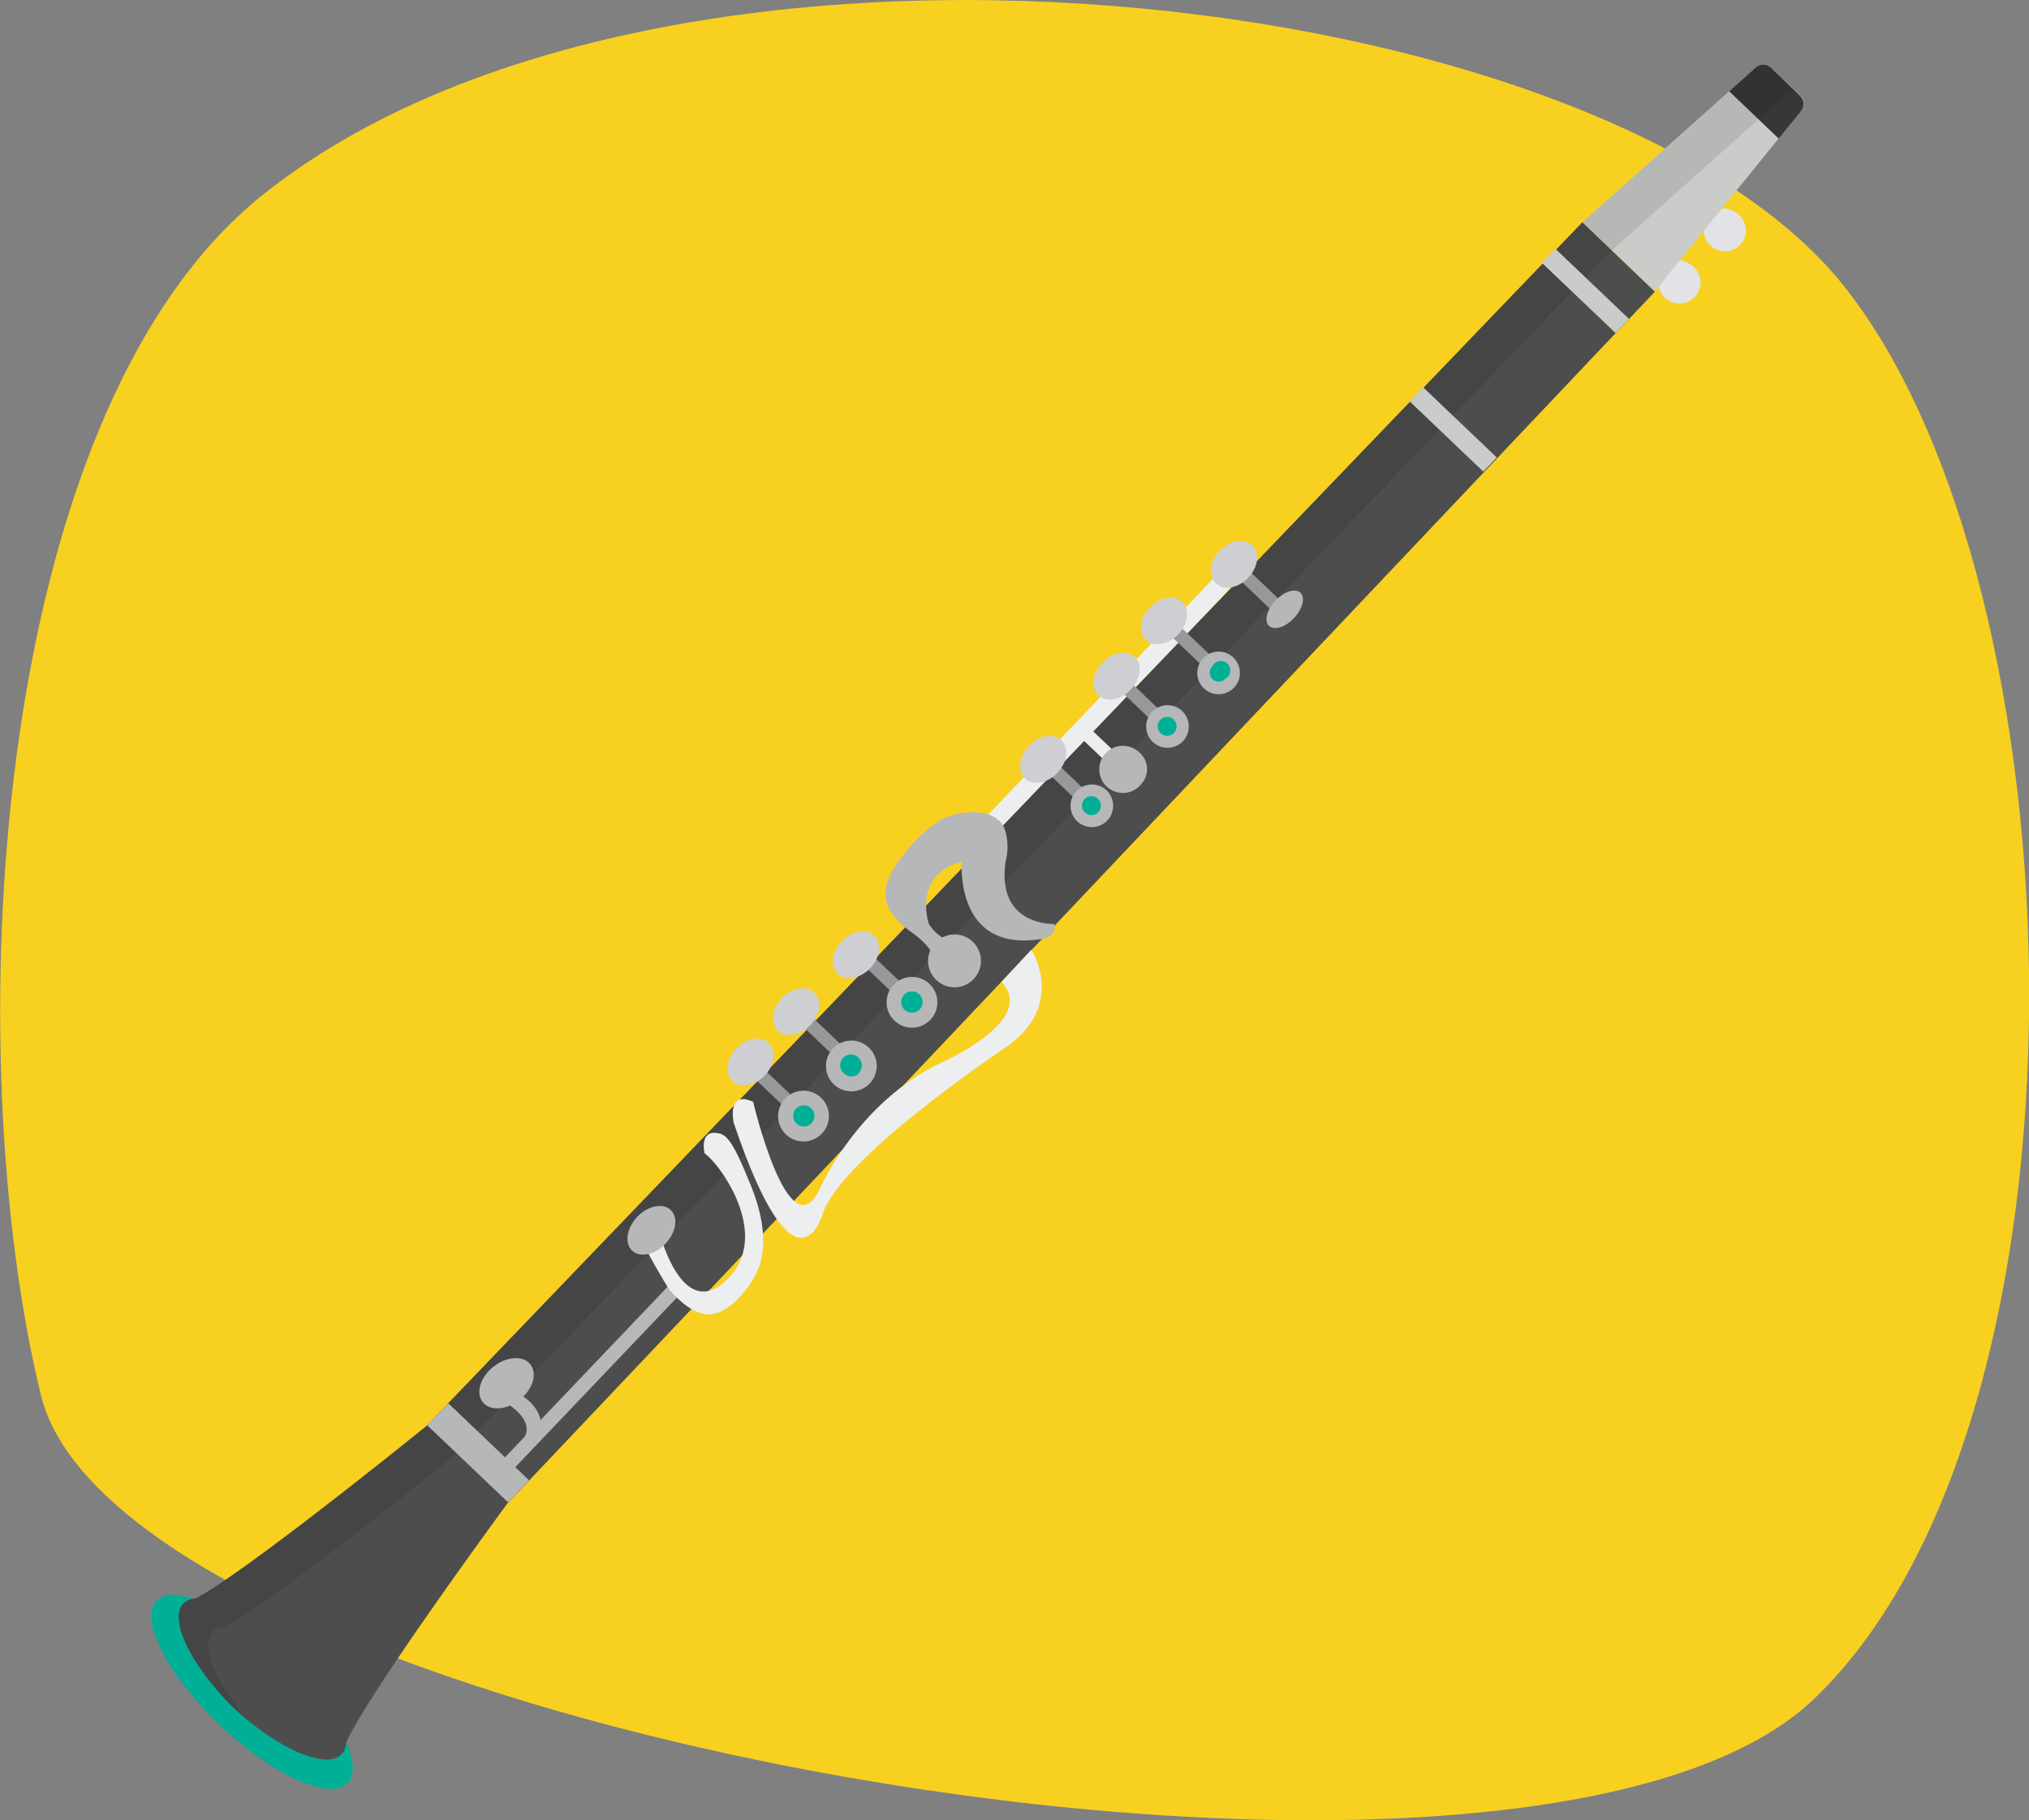 <svg id="Layer_1" data-name="Layer 1" xmlns="http://www.w3.org/2000/svg" viewBox="0 0 214.26 192.25"><rect x="0" y="0" width="214.26" height="192.25" fill="#808080" stroke="none"/><defs><style>.cls-1{fill:#f8d020;}.cls-2{fill:#e1e3e6;}.cls-3{fill:#00b096;}.cls-4{fill:#eceef0;}.cls-5{fill:#4d4d4d;}.cls-6{fill:#c9ccc8;}.cls-7{fill:#373738;}.cls-8{opacity:0.1;}.cls-9{fill:#b6b7b9;}.cls-10{fill:#979899;}.cls-11{fill:#cecfd2;}</style></defs><path class="cls-1" d="M458.61,462.76c-29.37,23.53-32,91.62-23.38,126.78s156.38,61.79,187.29,32S651,504.31,625.61,472.35,501.15,428.67,458.61,462.76Z" transform="translate(-430.9 -442.15)"/><path class="cls-2" d="M609.28,470a2.23,2.23,0,1,1-2.65.44,1.93,1.93,0,0,1,2.65-.44Z" transform="translate(-430.9 -442.15)"/><path class="cls-2" d="M614.08,464.52a2.22,2.22,0,1,1-2.65.43,1.94,1.94,0,0,1,2.65-.43Z" transform="translate(-430.9 -442.15)"/><ellipse class="cls-3" cx="457.53" cy="620.8" rx="4.88" ry="13.94" transform="translate(-738.42 81.52) rotate(-46.37)"/><rect class="cls-4" x="529.13" y="515.24" width="37.68" height="2" transform="translate(-634.69 114.57) rotate(-46.37)"/><path class="cls-5" d="M467.47,626.16c2.47-5.43,17-25.2,17-25.2l121.18-128L598,465.62,475.89,592.8S456.84,608.24,451.53,611a1.88,1.88,0,0,0-1.26.51c-1.61,1.63.78,6.59,5.34,11.07l0,.05.05,0c4.7,4.33,9.77,6.48,11.32,4.8A1.94,1.94,0,0,0,467.47,626.16Z" transform="translate(-430.9 -442.15)"/><path class="cls-6" d="M621,452.21l-3.07-2.92a1.2,1.2,0,0,0-1.62,0L598,465.62l7.65,7.29,15.45-19.07A1.2,1.2,0,0,0,621,452.21Z" transform="translate(-430.9 -442.15)"/><path class="cls-7" d="M617.91,449.29a1.2,1.2,0,0,0-1.62,0l-2.79,2.5,5.23,5,2.35-2.9a1.2,1.2,0,0,0-.1-1.63Z" transform="translate(-430.9 -442.15)"/><path class="cls-8" d="M453.39,614.46a1.94,1.94,0,0,1,1.27-.52C460,611.22,479,595.78,479,595.78L601.1,468.59l18.31-16.35a1.21,1.21,0,0,1,1.6,0l0,0-3.07-2.92a1.2,1.2,0,0,0-1.62,0L598,465.62,475.89,592.8S456.84,608.24,451.53,611a1.88,1.88,0,0,0-1.26.51c-1.61,1.63.78,6.59,5.34,11.07l0,.05.05,0c.53.48,1.06.94,1.59,1.36C453.69,620,452,615.9,453.39,614.46Z" transform="translate(-430.9 -442.15)"/><rect class="cls-6" x="579.05" y="486.47" width="10.75" height="2.06" transform="translate(66.82 -710.75) rotate(43.63)"/><rect class="cls-6" x="593" y="471.83" width="10.75" height="2.06" transform="translate(60.58 -724.42) rotate(43.63)"/><polygon class="cls-9" points="52.52 156.95 51.43 155.92 71.29 135.08 72.38 136.11 52.52 156.95 52.52 156.95"/><polygon class="cls-10" points="113.58 84.43 109.78 80.81 110.74 79.8 114.54 83.42 113.58 84.43 113.58 84.43"/><polygon class="cls-10" points="94.17 104.79 90.37 101.17 91.33 100.16 95.14 103.78 94.17 104.79 94.17 104.79"/><polygon class="cls-10" points="87.89 111.38 84.09 107.76 85.05 106.75 88.85 110.37 87.89 111.38 87.89 111.38"/><polygon class="cls-10" points="82.72 116.81 78.92 113.19 79.88 112.18 83.68 115.8 82.72 116.81 82.72 116.81"/><polygon class="cls-4" points="117.17 80.82 114.09 77.89 115.05 76.88 118.13 79.81 117.17 80.82 117.17 80.82"/><polygon class="cls-10" points="121.68 76.17 117.88 72.54 118.84 71.53 122.64 75.16 121.68 76.17 121.68 76.17"/><polygon class="cls-10" points="127.46 70.8 123.66 67.18 124.62 66.17 128.42 69.79 127.46 70.8 127.46 70.8"/><polygon class="cls-10" points="134.68 64.85 130.88 61.22 131.84 60.22 135.64 63.84 134.68 64.85 134.68 64.85"/><polygon class="cls-9" points="45.1 150.53 53.66 158.69 55.87 156.35 47.33 148.21 45.1 150.53"/><path class="cls-9" d="M555.81,520.44a2.25,2.25,0,1,1-.07-3.18,2.25,2.25,0,0,1,.07,3.18Z" transform="translate(-430.9 -442.15)"/><path class="cls-3" d="M554.88,519.55a1,1,0,1,1,0-1.36,1,1,0,0,1,0,1.36Z" transform="translate(-430.9 -442.15)"/><path class="cls-9" d="M561.21,514.78a2.25,2.25,0,1,1-.08-3.19,2.25,2.25,0,0,1,.08,3.19Z" transform="translate(-430.9 -442.15)"/><path class="cls-3" d="M560.27,513.88a1,1,0,0,1-1.35,0,1,1,0,0,1,0-1.36,1,1,0,1,1,1.38,1.32Z" transform="translate(-430.9 -442.15)"/><path class="cls-9" d="M547.83,528.81a2.25,2.25,0,1,1-.08-3.18,2.25,2.25,0,0,1,.08,3.18Z" transform="translate(-430.9 -442.15)"/><path class="cls-3" d="M546.89,527.92a1,1,0,1,1,0-1.35,1,1,0,0,1,0,1.35Z" transform="translate(-430.9 -442.15)"/><path class="cls-9" d="M529.15,549.86a2.68,2.68,0,1,1-.09-3.78,2.68,2.68,0,0,1,.09,3.78Z" transform="translate(-430.9 -442.15)"/><path class="cls-3" d="M528,548.79a1.14,1.14,0,0,1-1.6,0,1.13,1.13,0,1,1,1.6,0Z" transform="translate(-430.9 -442.15)"/><path class="cls-9" d="M522.74,556.59a2.68,2.68,0,1,1-.09-3.79,2.68,2.68,0,0,1,.09,3.79Z" transform="translate(-430.9 -442.15)"/><path class="cls-3" d="M521.61,555.52a1.12,1.12,0,0,1-1.59,0,1.13,1.13,0,1,1,1.56-1.63,1.12,1.12,0,0,1,0,1.59Z" transform="translate(-430.9 -442.15)"/><path class="cls-9" d="M517.69,561.88a2.68,2.68,0,1,1-.09-3.78,2.66,2.66,0,0,1,.09,3.78Z" transform="translate(-430.9 -442.15)"/><path class="cls-3" d="M516.57,560.81a1.12,1.12,0,1,1,0-1.59,1.12,1.12,0,0,1,0,1.59Z" transform="translate(-430.9 -442.15)"/><path class="cls-4" d="M507.17,562c1.06.37,2.33,3.74,2.71,4.62,1.23,2.81,2.28,6.5,1.11,9.49-.75,1.88-2.86,4.67-5.07,4.86-1.61.14-3.29-1.4-4.26-2.51-.37-.44-3-5-2.79-5.06l1.8-.65s2.22,8.42,6.49,5c5.56-4.46.06-12.38-1.86-13.79,0,0-.7-2.85,1.87-2Z" transform="translate(-430.9 -442.15)"/><path class="cls-9" d="M501.17,573.52c-1.13,1.18-2.71,1.51-3.53.72s-.57-2.37.55-3.56,2.71-1.51,3.54-.72.57,2.37-.56,3.56Z" transform="translate(-430.9 -442.15)"/><path class="cls-9" d="M485.72,589.39s4.67,2.35.72,6.45l-.9-1.06s2.84-1.8-1.16-4.45l1.34-.94Z" transform="translate(-430.9 -442.15)"/><path class="cls-9" d="M485.77,590c-1.39,1.1-3.14,1.21-3.9.25s-.26-2.65,1.14-3.75,3.14-1.21,3.9-.24.26,2.64-1.14,3.74Z" transform="translate(-430.9 -442.15)"/><path class="cls-4" d="M539.81,542.46s3.79,5.89-2.74,10.34c0,0-17.3,11.53-19.28,17.54,0,0-2.78,10-9.41-9.59,0,0-.79-3.49,2.05-2.23,0,0,3.74,15.92,7,9.3,0,0,3.92-9.29,13.11-13.55,0,0,10-4.45,6.1-8.39l3.17-3.42Z" transform="translate(-430.9 -442.15)"/><path class="cls-9" d="M542.2,539.74s-6.14.25-5.1-6.64a6,6,0,0,0-.18-3.59c-1.19-2.26-5.08-1.69-6.77-.7a14.69,14.69,0,0,0-3.67,3.41c-2.89,3.51-2.9,5.85.81,8.49,0,0,2.46,1.76,2.08,2.78l1.67-2a4.37,4.37,0,0,1-2.06-1.77s-1.74-5.21,3.48-6.55c0,0-.78,9.51,8.18,8.19,0,0,2-.09,1.56-1.66Z" transform="translate(-430.9 -442.15)"/><path class="cls-9" d="M533.72,545.56a2.79,2.79,0,1,1-.1-3.94,2.79,2.79,0,0,1,.1,3.94Z" transform="translate(-430.9 -442.15)"/><path class="cls-11" d="M542.56,523.79c-1.06,1.11-2.6,1.37-3.42.59s-.64-2.34.42-3.45,2.59-1.38,3.42-.59.64,2.33-.42,3.45Z" transform="translate(-430.9 -442.15)"/><path class="cls-11" d="M522.79,544.42c-1.06,1.11-2.59,1.38-3.42.59s-.64-2.33.42-3.45,2.6-1.37,3.43-.59.63,2.34-.43,3.45Z" transform="translate(-430.9 -442.15)"/><path class="cls-11" d="M516.47,550.43c-1.06,1.12-2.59,1.38-3.42.59s-.64-2.33.42-3.45,2.59-1.37,3.42-.58.64,2.33-.42,3.44Z" transform="translate(-430.9 -442.15)"/><path class="cls-11" d="M511.65,555.75c-1.07,1.11-2.6,1.38-3.43.59s-.63-2.33.43-3.45,2.59-1.37,3.42-.58.64,2.33-.42,3.44Z" transform="translate(-430.9 -442.15)"/><path class="cls-11" d="M550.3,515c-1.06,1.11-2.59,1.38-3.42.59s-.64-2.34.43-3.45,2.59-1.38,3.42-.59.64,2.33-.43,3.45Z" transform="translate(-430.9 -442.15)"/><path class="cls-11" d="M555.32,509.16c-1.07,1.11-2.6,1.38-3.42.59s-.64-2.34.42-3.45,2.59-1.38,3.42-.59.64,2.34-.42,3.45Z" transform="translate(-430.9 -442.15)"/><path class="cls-11" d="M562.71,503.18c-1.06,1.11-2.59,1.38-3.42.59s-.64-2.33.42-3.45,2.6-1.37,3.42-.58.64,2.33-.42,3.44Z" transform="translate(-430.9 -442.15)"/><path class="cls-9" d="M567.54,507.43c-.92,1-2.1,1.33-2.64.82s-.22-1.7.7-2.67,2.1-1.33,2.63-.82.23,1.71-.69,2.67Z" transform="translate(-430.9 -442.15)"/><path class="cls-9" d="M551.5,524.86a2.49,2.49,0,1,1-.31-3.25,2.31,2.31,0,0,1,.31,3.25Z" transform="translate(-430.9 -442.15)"/></svg>